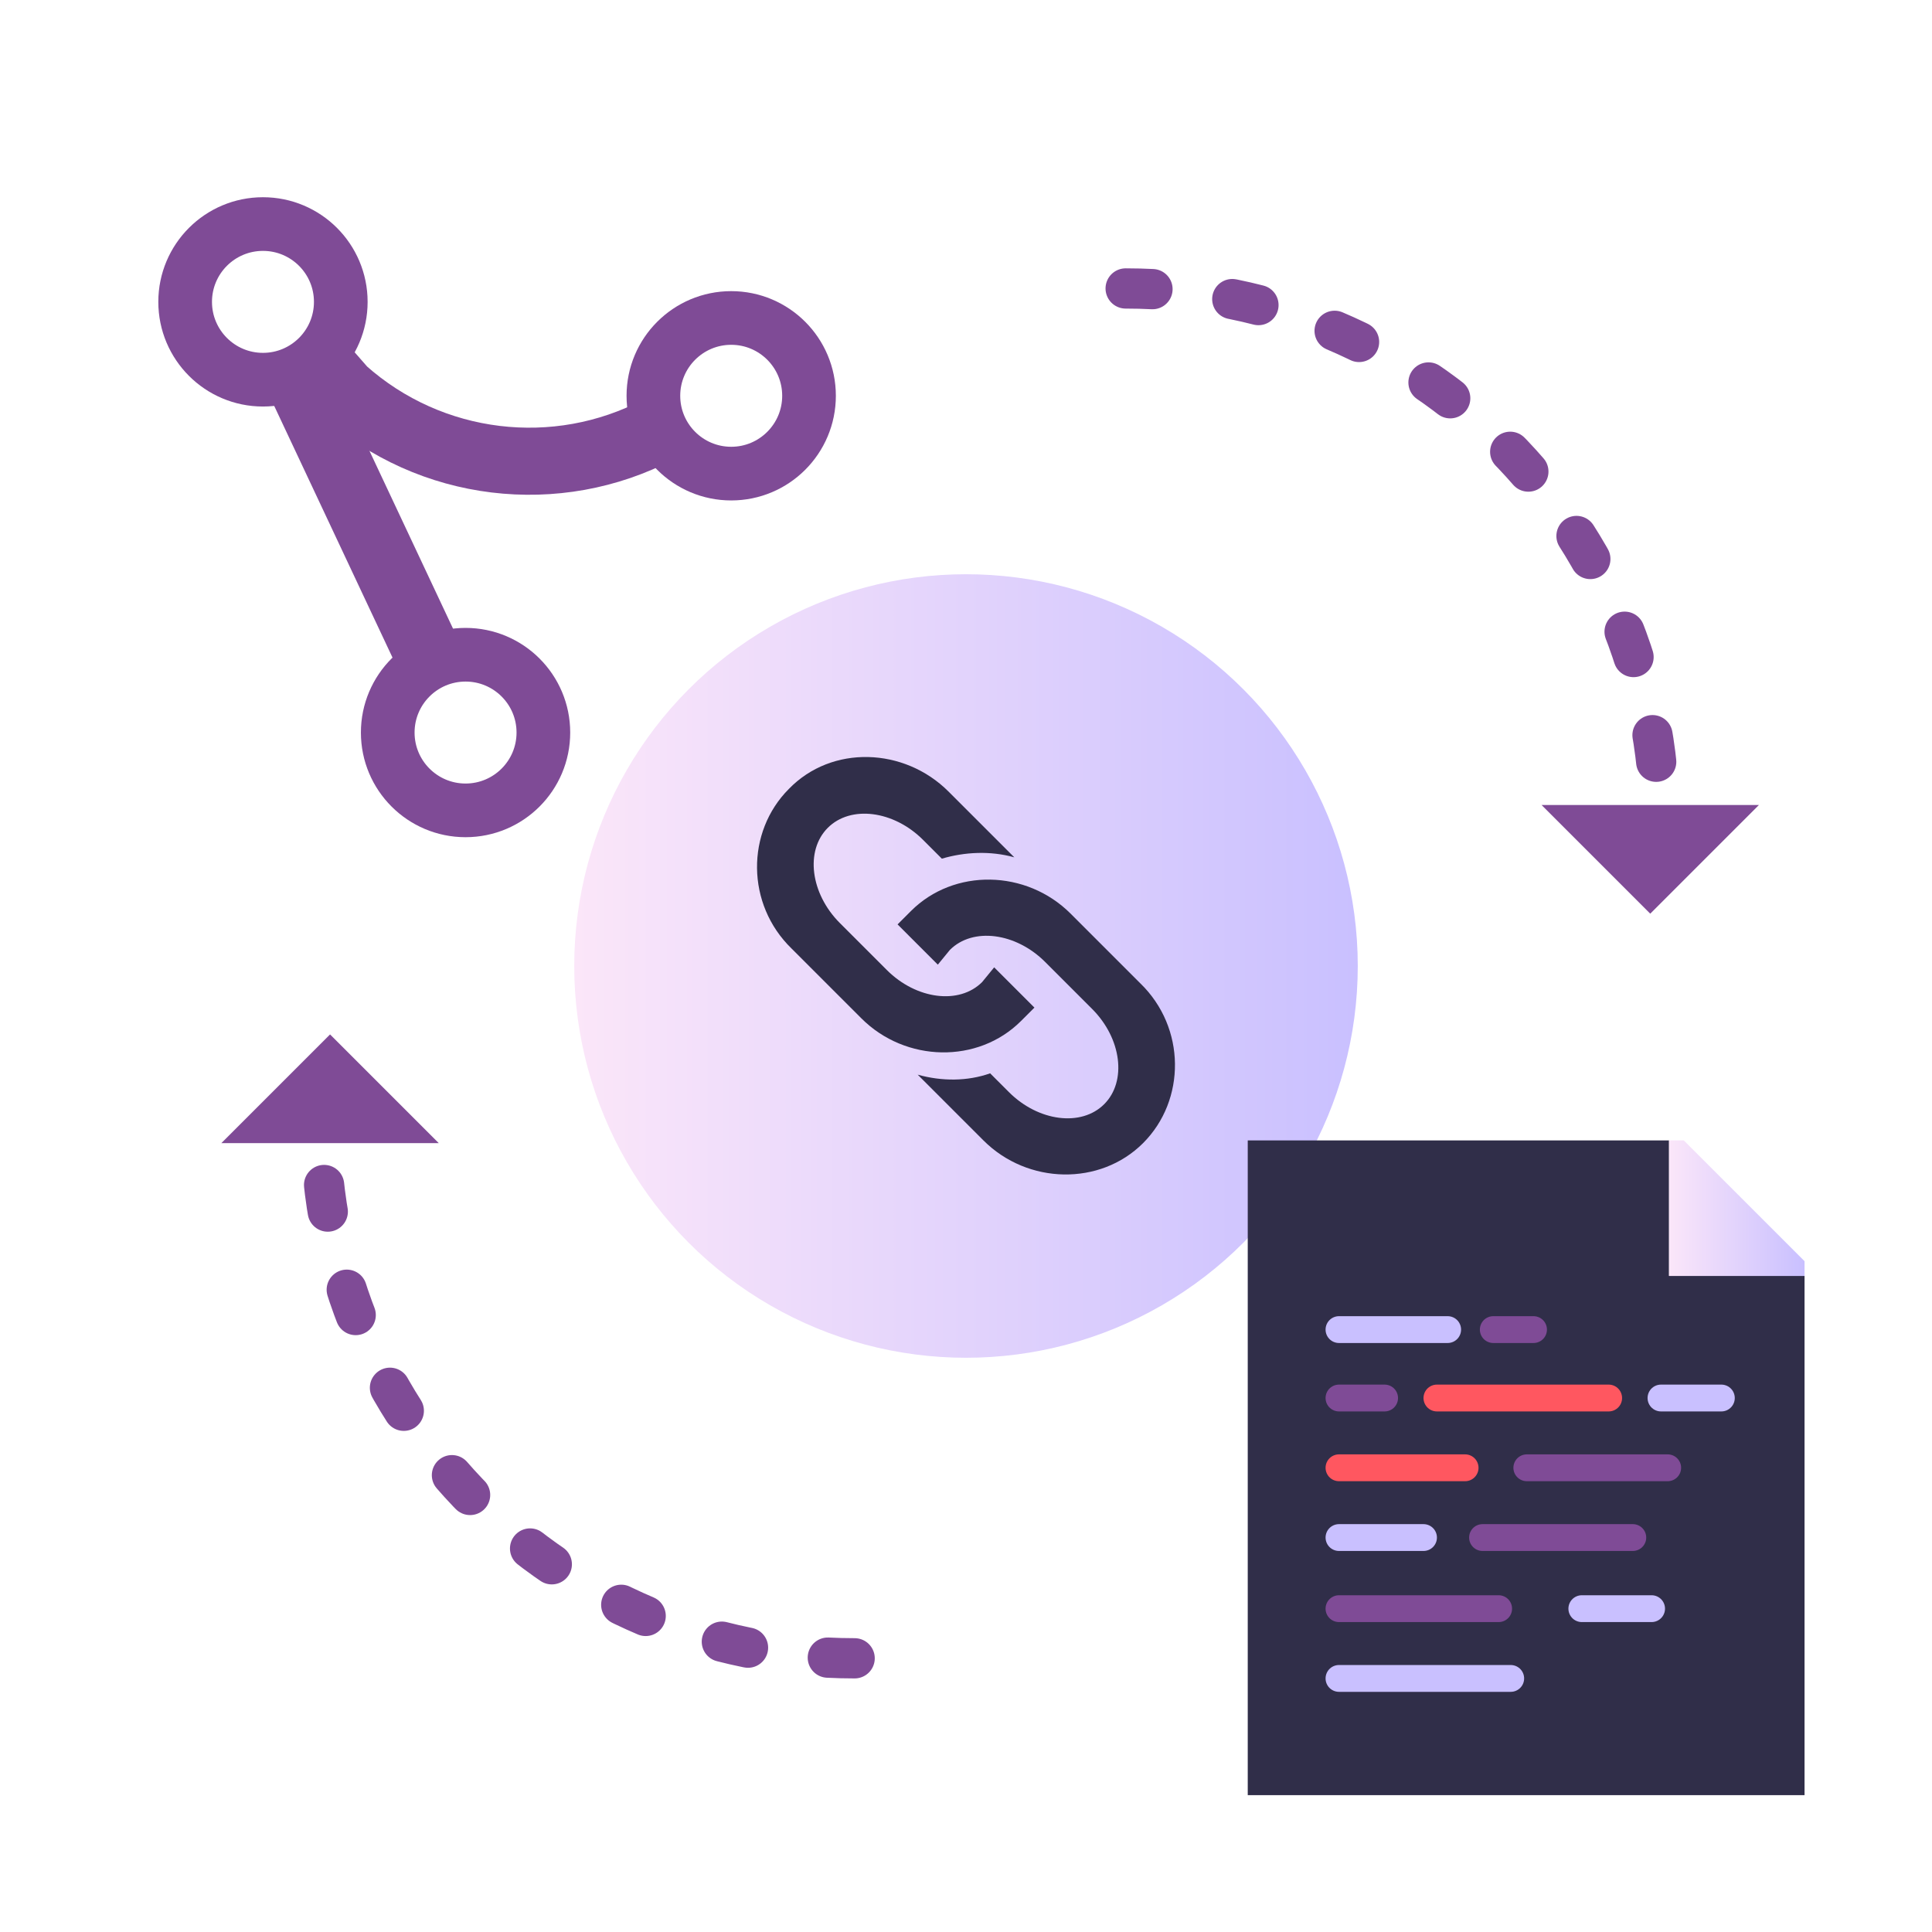 <?xml version="1.0" encoding="utf-8"?>
<!-- Generator: Adobe Illustrator 24.0.0, SVG Export Plug-In . SVG Version: 6.00 Build 0)  -->
<!DOCTYPE svg PUBLIC "-//W3C//DTD SVG 1.1//EN" "http://www.w3.org/Graphics/SVG/1.1/DTD/svg11.dtd">
<svg version="1.1" id="Layer_1" xmlns:x="http://ns.adobe.com/Extensibility/1.0/" xmlns:i="http://ns.adobe.com/AdobeIllustrator/10.0/" xmlns:graph="http://ns.adobe.com/Graphs/1.0/"
	 xmlns="http://www.w3.org/2000/svg" xmlns:xlink="http://www.w3.org/1999/xlink" x="0px" y="0px" width="144px" height="144px"
	 viewBox="0 0 144 144" style="enable-background:new 0 0 144 144;" xml:space="preserve">
<style type="text/css">
	.st0{fill:#FFFFFF;}
	.st1{fill:url(#SVGID_1_);}
	.st2{fill:#302E49;}
	.st3{fill:none;stroke:#7F4B96;stroke-width:3;stroke-linecap:round;stroke-miterlimit:10;stroke-dasharray:2,6;}
	.st4{fill:#7F4B96;}
	.st5{fill:none;stroke:#7F4B96;stroke-width:4;stroke-linecap:round;stroke-miterlimit:10;}
	.st6{fill:none;stroke:#7F4B96;stroke-width:5;stroke-miterlimit:10;}
	.st7{fill:url(#SVGID_2_);}
	.st8{fill:none;stroke:#C9C0FF;stroke-width:2;stroke-linecap:round;stroke-miterlimit:10;}
	.st9{fill:none;stroke:#7F4B96;stroke-width:2;stroke-linecap:round;stroke-miterlimit:10;}
	.st10{fill:none;stroke:#FF5760;stroke-width:2;stroke-linecap:round;stroke-miterlimit:10;}
</style>
<g>
	<rect class="st0" width="144" height="144"/>
</g>
<g>
	<linearGradient id="SVGID_1_" gradientUnits="userSpaceOnUse" x1="42.76" y1="72" x2="101.24" y2="72">
		<stop  offset="0" style="stop-color:#FBE6F9"/>
		<stop  offset="1" style="stop-color:#C9C0FF"/>
	</linearGradient>
	<circle class="st1" cx="72" cy="72" r="29.2"/>
	<g>
		<g>
			<path class="st2" d="M73.2,73.2c-1.7,1.7-4.9,1.3-7.1-0.9L64,70.2l-1.4-1.4c-2.2-2.2-2.6-5.4-0.9-7.1c1.7-1.7,4.9-1.3,7.1,0.9
				l0.9,0.9l0.5,0.5c1.7-0.5,3.6-0.6,5.4-0.1l-1.2-1.2L70.7,59c-3.3-3.3-8.7-3.5-11.9-0.2c-3.2,3.2-3.2,8.6,0.2,11.9l4.9,4.9
				l0.3,0.3c3.3,3.3,8.7,3.4,11.9,0.2l1-1l-3-3L73.2,73.2z"/>
		</g>
		<g>
			<path class="st2" d="M70.8,70.8c1.7-1.7,4.9-1.3,7.1,0.9l2.1,2.1l1.4,1.4c2.2,2.2,2.6,5.4,0.9,7.1c-1.7,1.7-4.9,1.3-7.1-0.9
				l-0.9-0.9L73.8,80c-1.7,0.6-3.6,0.6-5.4,0.1l1.2,1.2l3.7,3.7c3.3,3.3,8.7,3.4,11.9,0.2c3.2-3.2,3.2-8.6-0.2-11.9l-4.9-4.9
				l-0.3-0.3c-3.3-3.3-8.7-3.4-11.9-0.2l-1,1l3,3L70.8,70.8z"/>
		</g>
	</g>
</g>
<g>
	<path class="st3" d="M83.9,21.5L83.9,21.5c22,0,39.8,17.8,39.8,39.8v1.1"/>
	<polyline class="st4" points="131.1,60 123,68.1 114.9,60 	"/>
	<path class="st3" d="M63.7,123.6L63.7,123.6c-22,0-39.8-17.8-39.8-39.8v-1.1"/>
	<polyline class="st4" points="16.5,85.2 24.6,77.1 32.7,85.2 	"/>
</g>
<g>
	<circle class="st5" cx="19.6" cy="22.5" r="5.8"/>
	<circle class="st5" cx="34.7" cy="54.6" r="5.8"/>
	<circle class="st5" cx="54.5" cy="29.5" r="5.8"/>
	<line class="st6" x1="22" y1="27.7" x2="32.2" y2="49.4"/>
	<path class="st6" d="M23.5,26.7l2.1,2.4c6.5,5.8,15.9,6.9,23.5,2.9"/>
</g>
<g>
	<g>
		<polygon class="st2" points="124.4,95.1 124.4,85 93,85 93,133.8 134.5,133.8 134.5,95.1 		"/>
	</g>
	<linearGradient id="SVGID_2_" gradientUnits="userSpaceOnUse" x1="124.4" y1="90.07" x2="134.47" y2="90.07">
		<stop  offset="0" style="stop-color:#FBE6F9"/>
		<stop  offset="1" style="stop-color:#C9C0FF"/>
	</linearGradient>
	<polygon class="st7" points="134.5,95.1 134.5,94 125.5,85 124.4,85 124.4,95.1 	"/>
	<g>
		<g>
			<g>
				<line class="st8" x1="112.6" y1="125.1" x2="99.8" y2="125.1"/>
				<line class="st9" x1="111.7" y1="119.9" x2="99.8" y2="119.9"/>
				<line class="st8" x1="123.1" y1="119.9" x2="117.9" y2="119.9"/>
				<line class="st10" x1="109.2" y1="109.4" x2="99.8" y2="109.4"/>
				<line class="st9" x1="124.3" y1="109.4" x2="113.8" y2="109.4"/>
				<line class="st9" x1="103.2" y1="104.2" x2="99.8" y2="104.2"/>
				<line class="st10" x1="119.9" y1="104.2" x2="107.1" y2="104.2"/>
				<line class="st8" x1="128.3" y1="104.2" x2="123.8" y2="104.2"/>
				<line class="st8" x1="106.1" y1="114.6" x2="99.8" y2="114.6"/>
				<line class="st9" x1="121.7" y1="114.6" x2="110.5" y2="114.6"/>
				<line class="st9" x1="111.3" y1="99.1" x2="114.3" y2="99.1"/>
				<line class="st8" x1="99.8" y1="99.1" x2="107.9" y2="99.1"/>
			</g>
		</g>
	</g>
</g>
</svg>
